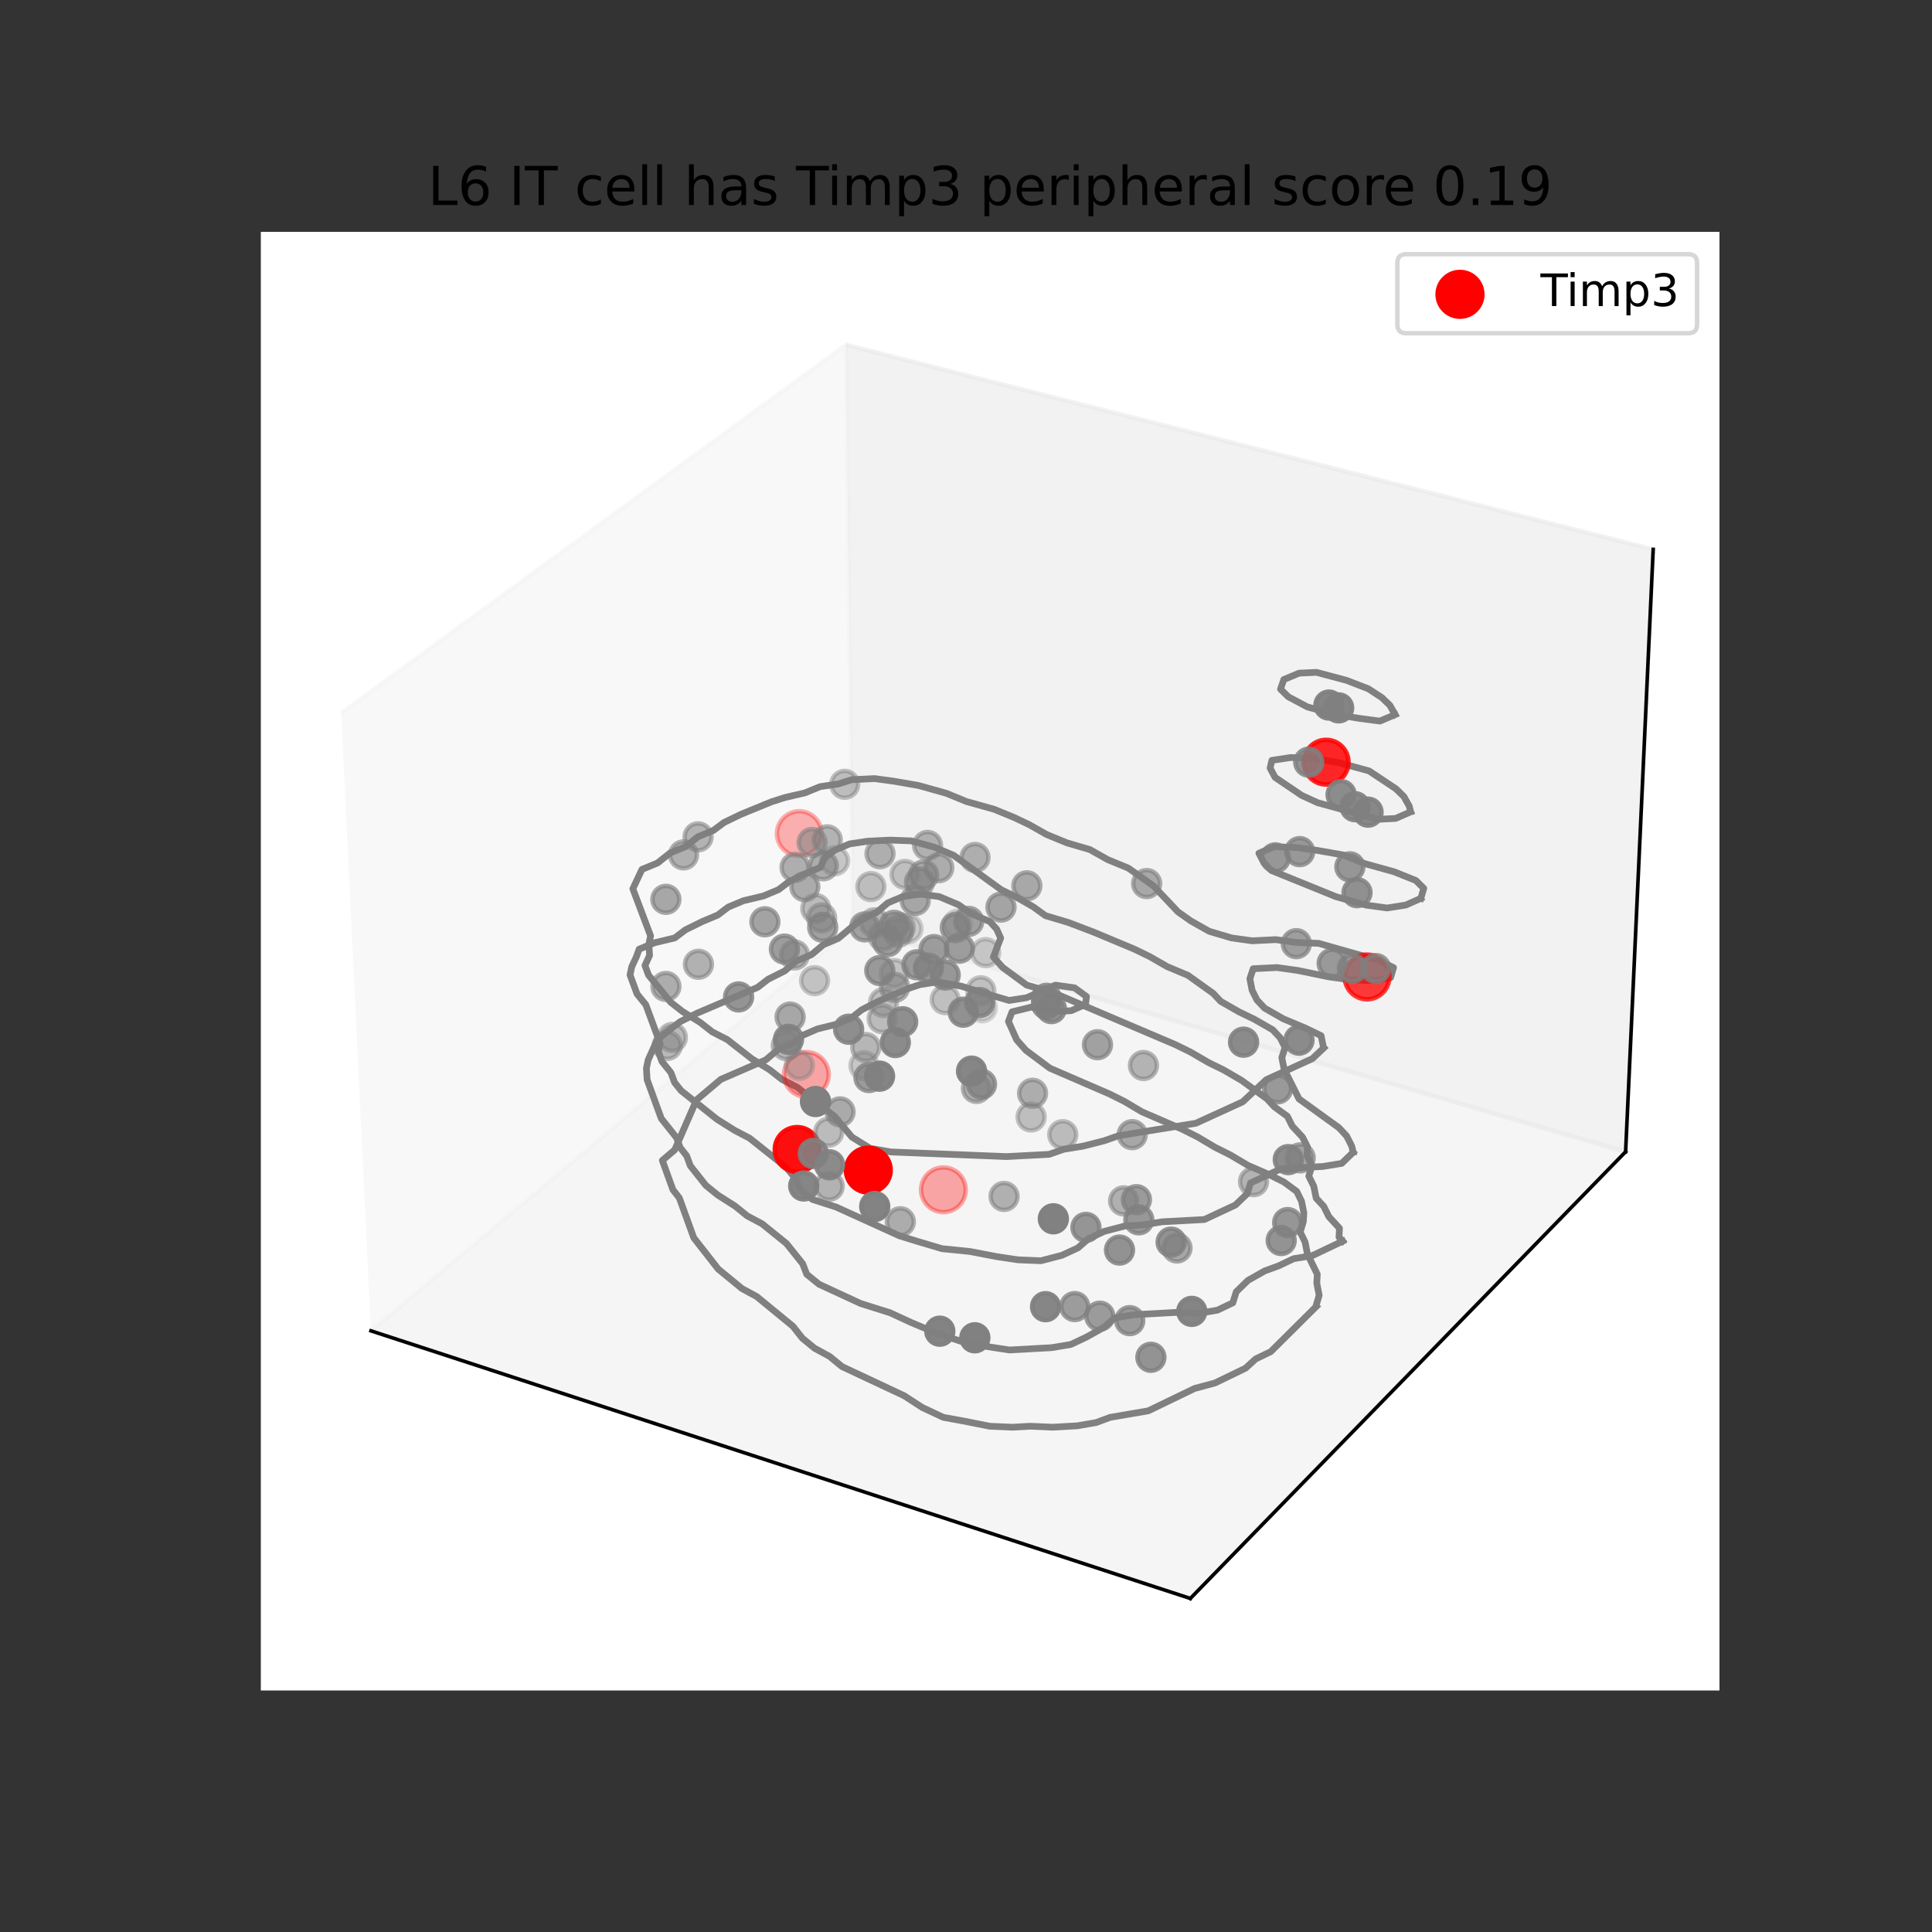 <?xml version="1.0" encoding="utf-8" standalone="no"?>
<!DOCTYPE svg PUBLIC "-//W3C//DTD SVG 1.1//EN"
  "http://www.w3.org/Graphics/SVG/1.1/DTD/svg11.dtd">
<!-- Created with matplotlib (https://matplotlib.org/) -->
<svg height="432pt" version="1.1" viewBox="0 0 432 432" width="432pt" xmlns="http://www.w3.org/2000/svg" xmlns:xlink="http://www.w3.org/1999/xlink">
 <rect x="0" y="0" width="432" height="432" fill="#333333" stroke="none"/>
 <defs>
  <style type="text/css">*{stroke-linecap:butt;stroke-linejoin:round;}</style>
 </defs>
 <g id="figure_1">
  <g id="patch_1">
   <path d="M 0 432 
L 432 432 
L 432 0 
L 0 0 
z
" style="fill:none;"/>
  </g>
  <g id="patch_2">
   <path d="M 58.32 378 
L 384.48 378 
L 384.48 51.84 
L 58.32 51.84 
z
" style="fill:#ffffff;"/>
  </g>
  <g id="pane3d_1">
   <g id="patch_3">
    <path d="M 82.947 297.579 
L 190.656 207.296 
L 189.159 77.091 
L 76.296 159.453 
" style="fill:#f2f2f2;opacity:0.5;stroke:#f2f2f2;stroke-linejoin:miter;"/>
   </g>
  </g>
  <g id="pane3d_2">
   <g id="patch_4">
    <path d="M 190.656 207.296 
L 363.49 257.532 
L 369.658 122.842 
L 189.159 77.091 
" style="fill:#e6e6e6;opacity:0.5;stroke:#e6e6e6;stroke-linejoin:miter;"/>
   </g>
  </g>
  <g id="pane3d_3">
   <g id="patch_5">
    <path d="M 82.947 297.579 
L 266.16 357.417 
L 363.49 257.532 
L 190.656 207.296 
" style="fill:#ececec;opacity:0.5;stroke:#ececec;stroke-linejoin:miter;"/>
   </g>
  </g>
  <g id="axis3d_1">
   <g id="line2d_1">
    <path d="M 82.947 297.579 
L 266.16 357.417 
" style="fill:none;stroke:#000000;stroke-linecap:square;stroke-width:0.8;"/>
   </g>
  </g>
  <g id="axis3d_2">
   <g id="line2d_2">
    <path d="M 363.49 257.532 
L 266.16 357.417 
" style="fill:none;stroke:#000000;stroke-linecap:square;stroke-width:0.8;"/>
   </g>
  </g>
  <g id="axis3d_3">
   <g id="line2d_3">
    <path d="M 363.49 257.532 
L 369.658 122.842 
" style="fill:none;stroke:#000000;stroke-linecap:square;stroke-width:0.8;"/>
   </g>
  </g>
  <g id="axes_1">
   <g id="line2d_4">
    <path clip-path="url(#p6deaf1c7e9)" d="M 294.345 292.106 
L 291.813 294.621 
L 289.27 297.147 
L 286.716 299.685 
L 284.149 302.234 
L 280.762 303.871 
L 278.506 305.935 
L 275.099 307.582 
L 271.682 309.234 
L 267.111 310.465 
L 263.673 312.126 
L 260.224 313.792 
L 256.766 315.463 
L 252.502 316.193 
L 248.233 316.925 
L 245.1 318.089 
L 240.819 318.823 
L 235.393 319.125 
L 230.324 318.91 
L 226.392 319.129 
L 221.325 318.914 
L 215.495 317.752 
L 210.915 316.918 
L 206.22 314.714 
L 202.176 312.091 
L 197.518 309.906 
L 192.879 307.729 
L 188.257 305.56 
L 185.504 303.299 
L 182.129 301.465 
L 179.398 299.22 
L 177.311 296.569 
L 174.602 294.344 
L 171.903 292.128 
L 169.216 289.921 
L 165.908 288.131 
L 163.242 285.94 
L 160.587 283.758 
L 158.573 281.181 
L 157.121 279.322 
L 155.124 276.766 
L 154.312 274.524 
L 153.504 272.291 
L 152.699 270.068 
L 151.897 267.854 
L 150.474 266.04 
L 149.68 263.843 
L 148.889 261.654 
L 148.101 259.474 
L 150.87 257.117 
L 151.853 254.863 
L 152.833 252.618 
L 153.809 250.383 
L 154.781 248.158 
L 155.748 245.942 
L 158.465 243.644 
L 161.169 241.357 
L 164.533 239.899 
L 167.887 238.445 
L 171.232 236.996 
L 173.892 234.737 
L 177.217 233.298 
L 179.501 231.494 
L 182.808 230.063 
L 187.136 229.003 
L 190.424 227.58 
L 192.673 225.796 
L 196.288 223.948 
L 199.548 222.538 
L 202.799 221.132 
L 205.702 220.16 
L 209.629 219.549 
L 214.944 220.517 
L 219.835 222.006 
L 225.638 223.703 
L 229.567 223.088 
L 232.778 221.68 
L 235.981 220.277 
L 240.283 220.885 
L 242.934 222.823 
L 242.736 224.581 
L 239.529 225.996 
L 235.924 226.18 
L 230.559 225.201 
L 226.291 226.253 
L 225.487 228.387 
L 226.406 230.442 
L 227.327 232.505 
L 229.406 234.856 
L 232.073 236.847 
L 234.751 238.846 
L 239.18 240.762 
L 243.625 242.685 
L 248.087 244.615 
L 251.393 246.266 
L 255.307 248.589 
L 259.815 250.541 
L 264.341 252.5 
L 267.697 254.175 
L 271.677 256.533 
L 275.057 258.221 
L 279.069 260.597 
L 283.673 262.594 
L 287.092 264.302 
L 289.949 266.407 
L 291.033 268.615 
L 291.546 271.228 
L 291.425 273.155 
L 290.726 275.487 
L 291.821 277.733 
L 292.341 280.391 
L 293.444 282.657 
L 294.553 284.933 
L 294.436 286.909 
L 294.966 289.612 
L 294.263 292.016 
L 294.345 292.106 
" style="fill:none;stroke:#808080;stroke-linecap:square;stroke-width:1.5;"/>
   </g>
   <g id="line2d_5">
    <path clip-path="url(#p6deaf1c7e9)" d="M 300.228 277.532 
L 296.858 279.135 
L 293.478 280.743 
L 289.268 281.446 
L 285.869 283.06 
L 282.794 284.183 
L 279.041 286.304 
L 276.426 288.854 
L 275.664 291.314 
L 272.215 292.958 
L 267.943 293.677 
L 262.86 293.467 
L 258.929 293.681 
L 253.497 293.976 
L 249.21 294.696 
L 246.858 296.777 
L 242.991 298.947 
L 239.468 300.614 
L 235.146 301.343 
L 231.181 301.56 
L 225.703 301.86 
L 220.958 301.134 
L 215.079 299.98 
L 209.696 298.215 
L 203.724 295.709 
L 199.018 293.534 
L 192.456 291.47 
L 187.791 289.312 
L 183.143 287.163 
L 180.379 284.921 
L 179.487 282.59 
L 177.961 280.68 
L 175.861 278.055 
L 173.135 275.851 
L 170.42 273.656 
L 167.078 271.875 
L 164.385 269.696 
L 160.503 267.22 
L 157.834 265.06 
L 156.37 263.212 
L 154.355 260.669 
L 153.538 258.44 
L 152.089 256.614 
L 151.279 254.402 
L 149.294 251.901 
L 147.861 250.098 
L 147.065 247.912 
L 146.272 245.736 
L 145.482 243.568 
L 144.696 241.409 
L 144.539 238.877 
L 144.919 237.026 
L 145.921 234.803 
L 146.918 232.589 
L 149.686 230.294 
L 152.068 228.457 
L 155.856 226.554 
L 159.262 225.102 
L 162.658 223.654 
L 166.044 222.211 
L 169.421 220.771 
L 171.747 218.967 
L 175.464 217.099 
L 178.129 214.872 
L 181.465 213.452 
L 184.107 211.241 
L 187.423 209.832 
L 190.043 207.636 
L 192.303 205.878 
L 195.936 204.057 
L 198.523 201.886 
L 201.789 200.503 
L 205.738 199.9 
L 210.041 200.499 
L 214.368 202.322 
L 216.987 204.236 
L 221.343 206.072 
L 222.836 207.728 
L 223.753 209.75 
L 222.937 211.868 
L 222.118 213.994 
L 224.198 216.319 
L 226.873 218.287 
L 229.558 220.263 
L 235.759 222.068 
L 240.226 223.969 
L 244.71 225.877 
L 249.211 227.793 
L 253.729 229.715 
L 258.263 231.644 
L 262.814 233.581 
L 266.189 235.237 
L 270.192 237.568 
L 273.592 239.236 
L 277.626 241.585 
L 280.472 243.652 
L 283.329 245.726 
L 284.985 247.515 
L 287.862 249.605 
L 288.952 251.798 
L 291.267 254.298 
L 292.368 256.51 
L 292.248 258.431 
L 293.356 260.66 
L 292.651 262.995 
L 293.765 265.244 
L 294.296 267.905 
L 296.006 269.77 
L 297.134 272.047 
L 299.513 274.643 
L 299.404 276.63 
L 300.228 277.532 
" style="fill:none;stroke:#808080;stroke-linecap:square;stroke-width:1.5;"/>
   </g>
   <g id="line2d_6">
    <path clip-path="url(#p6deaf1c7e9)" d="M 302.574 257.654 
L 300.017 260.133 
L 295.787 260.827 
L 291.882 261.033 
L 286.486 261.318 
L 283.062 262.913 
L 279.627 264.513 
L 278.871 266.925 
L 276.236 269.447 
L 272.77 271.066 
L 269.294 272.691 
L 265.34 272.902 
L 259.878 273.193 
L 255.569 273.904 
L 251.609 274.116 
L 246.935 275.329 
L 243.406 276.966 
L 241.022 279.031 
L 237.472 280.679 
L 232.754 281.907 
L 227.604 281.696 
L 222.826 280.979 
L 216.906 279.838 
L 210.624 279.205 
L 205.103 277.565 
L 201.114 276.33 
L 196.379 274.178 
L 191.663 272.035 
L 186.966 269.9 
L 181.641 268.187 
L 178.859 265.969 
L 177.964 263.66 
L 175.845 261.052 
L 173.094 258.862 
L 170.353 256.681 
L 167.624 254.51 
L 164.263 252.748 
L 160.346 250.289 
L 157.654 248.143 
L 154.972 246.006 
L 152.301 243.878 
L 150.839 242.057 
L 150.022 239.85 
L 148.017 237.356 
L 147.21 235.169 
L 147.593 233.284 
L 146.79 231.114 
L 145.991 228.953 
L 145.195 226.801 
L 144.402 224.657 
L 142.439 222.235 
L 141.655 220.111 
L 140.875 217.995 
L 141.263 216.172 
L 142.277 213.983 
L 142.907 212.247 
L 146.368 210.799 
L 150.87 209.727 
L 153.262 207.917 
L 157.067 206.042 
L 160.487 204.612 
L 162.85 202.82 
L 166.252 201.399 
L 170.691 200.346 
L 174.073 198.932 
L 176.399 197.16 
L 180.122 195.325 
L 183.474 193.925 
L 184.378 191.83 
L 186.67 190.082 
L 189.995 188.697 
L 194.004 188.094 
L 199.053 187.846 
L 203.753 188.022 
L 208.817 189.403 
L 213.203 191.23 
L 215.857 193.15 
L 218.521 195.078 
L 221.195 197.013 
L 223.88 198.956 
L 227.164 200.543 
L 231.044 202.776 
L 233.764 204.741 
L 238.852 206.258 
L 244.553 208.428 
L 249.09 210.325 
L 253.643 212.23 
L 257.018 213.86 
L 261.017 216.152 
L 265.619 218.079 
L 268.448 220.104 
L 271.288 222.137 
L 272.928 223.89 
L 277.002 226.228 
L 280.462 227.902 
L 284.569 230.258 
L 286.244 232.038 
L 287.34 234.213 
L 286.622 236.49 
L 287.134 239.074 
L 288.239 241.277 
L 289.348 243.49 
L 290.462 245.713 
L 293.418 247.849 
L 296.385 249.993 
L 299.365 252.146 
L 301.102 254.003 
L 302.252 256.27 
L 302.574 257.654 
" style="fill:none;stroke:#808080;stroke-linecap:square;stroke-width:1.5;"/>
   </g>
   <g id="line2d_7">
    <path clip-path="url(#p6deaf1c7e9)" d="M 296.024 234.293 
L 293.442 236.726 
L 290.02 238.288 
L 286.588 239.854 
L 283.145 241.425 
L 280.516 243.892 
L 277.874 246.37 
L 274.397 247.961 
L 270.909 249.557 
L 267.41 251.157 
L 263.085 251.857 
L 258.754 252.558 
L 254.417 253.26 
L 250.074 253.962 
L 246.888 255.081 
L 242.172 256.282 
L 237.809 256.988 
L 234.601 258.114 
L 229.065 258.405 
L 225.054 258.615 
L 219.886 258.408 
L 214.719 258.201 
L 209.554 257.994 
L 204.392 257.787 
L 199.231 257.581 
L 194.571 256.776 
L 190.465 254.233 
L 188.882 252.328 
L 186.704 249.708 
L 183.888 247.51 
L 181.084 245.32 
L 178.292 243.139 
L 174.863 241.371 
L 172.094 239.206 
L 168.108 236.747 
L 165.365 234.602 
L 162.633 232.465 
L 159.265 230.732 
L 156.556 228.612 
L 152.646 226.202 
L 149.963 224.1 
L 148.495 222.301 
L 146.476 219.827 
L 145.02 218.044 
L 144.213 215.882 
L 145.247 213.637 
L 145.085 211.113 
L 145.473 209.268 
L 144.673 207.143 
L 143.876 205.027 
L 143.082 202.919 
L 142.292 200.821 
L 141.505 198.731 
L 142.527 196.561 
L 143.546 194.4 
L 147.034 192.966 
L 149.834 190.732 
L 153.301 189.309 
L 156.077 187.092 
L 159.522 185.679 
L 161.903 183.909 
L 165.698 182.075 
L 169.112 180.677 
L 172.517 179.282 
L 175.549 178.317 
L 179.989 177.286 
L 183.367 175.901 
L 187.431 175.298 
L 190.436 174.341 
L 195.545 174.094 
L 199.949 174.692 
L 205.419 175.647 
L 211.616 177.384 
L 216.067 179.214 
L 222.306 180.965 
L 226.793 182.808 
L 230.113 184.384 
L 234.037 186.603 
L 238.572 188.467 
L 243.715 189.974 
L 247.692 192.217 
L 252.278 194.103 
L 255.087 196.084 
L 257.906 198.074 
L 259.526 199.789 
L 261.772 202.167 
L 263.406 203.896 
L 266.264 205.917 
L 270.356 208.232 
L 275.39 209.725 
L 280.004 210.368 
L 285.277 210.102 
L 289.899 210.746 
L 294.85 210.934 
L 301.434 212.799 
L 308.042 214.671 
L 311.603 216.351 
L 310.932 218.608 
L 306.768 219.265 
L 301.775 219.073 
L 297.107 218.419 
L 290.169 216.994 
L 285.518 216.343 
L 280.213 216.611 
L 279.473 218.869 
L 279.972 221.432 
L 281.071 223.617 
L 282.773 225.42 
L 286.982 227.826 
L 291.809 229.849 
L 295.395 231.579 
L 295.941 234.205 
L 296.024 234.293 
" style="fill:none;stroke:#808080;stroke-linecap:square;stroke-width:1.5;"/>
   </g>
   <g id="line2d_8">
    <path clip-path="url(#p6deaf1c7e9)" d="M 317.7 200.878 
L 314.343 202.373 
L 310.138 203.027 
L 305.415 202.377 
L 298.717 200.501 
L 293.889 198.54 
L 289.079 196.587 
L 284.288 194.642 
L 282.59 192.899 
L 281.492 190.787 
L 284.859 189.326 
L 289.833 189.512 
L 294.486 190.146 
L 300.286 191.157 
L 305.091 193.089 
L 311.751 194.937 
L 316.597 196.884 
L 318.361 198.64 
L 317.7 200.878 
" style="fill:none;stroke:#808080;stroke-linecap:square;stroke-width:1.5;"/>
   </g>
   <g id="line2d_9">
    <path clip-path="url(#p6deaf1c7e9)" d="M 315.44 181.528 
L 312.054 183.006 
L 308.139 183.198 
L 301.383 181.343 
L 294.653 179.496 
L 291.061 177.849 
L 288.079 175.835 
L 285.11 173.828 
L 283.998 171.74 
L 284.401 170.014 
L 288.598 169.385 
L 293.607 169.569 
L 299.442 170.565 
L 306.121 172.379 
L 309.128 174.38 
L 312.149 176.389 
L 313.916 178.121 
L 315.1 180.236 
L 315.44 181.528 
" style="fill:none;stroke:#808080;stroke-linecap:square;stroke-width:1.5;"/>
   </g>
   <g id="line2d_10">
    <path clip-path="url(#p6deaf1c7e9)" d="M 311.955 159.784 
L 308.545 161.237 
L 303.763 160.606 
L 297.821 159.602 
L 292.327 158.067 
L 288.057 155.797 
L 286.326 154.096 
L 287.062 151.947 
L 290.471 150.521 
L 294.367 150.337 
L 301.082 152.126 
L 305.961 154.01 
L 308.996 155.991 
L 310.77 157.698 
L 311.955 159.784 
" style="fill:none;stroke:#808080;stroke-linecap:square;stroke-width:1.5;"/>
   </g>
   <g id="Path3DCollection_1">
    <defs>
     <path d="M 0 5 
C 1.326 5 2.598 4.473 3.536 3.536 
C 4.473 2.598 5 1.326 5 -0 
C 5 -1.326 4.473 -2.598 3.536 -3.536 
C 2.598 -4.473 1.326 -5 0 -5 
C -1.326 -5 -2.598 -4.473 -3.536 -3.536 
C -4.473 -2.598 -5 -1.326 -5 0 
C -5 1.326 -4.473 2.598 -3.536 3.536 
C -2.598 4.473 -1.326 5 0 5 
z
" id="C0_0_3b364353fa"/>
    </defs>
    <g clip-path="url(#p6deaf1c7e9)">
     <use style="fill:#ff0000;fill-opacity:0.3;stroke:#ff0000;stroke-opacity:0.3;" x="178.72" xlink:href="#C0_0_3b364353fa" y="186.389"/>
    </g>
    <g clip-path="url(#p6deaf1c7e9)">
     <use style="fill:#ff0000;fill-opacity:0.33;stroke:#ff0000;stroke-opacity:0.33;" x="210.947" xlink:href="#C0_0_3b364353fa" y="266.038"/>
    </g>
    <g clip-path="url(#p6deaf1c7e9)">
     <use style="fill:#ff0000;fill-opacity:0.331;stroke:#ff0000;stroke-opacity:0.331;" x="180.298" xlink:href="#C0_0_3b364353fa" y="240.258"/>
    </g>
    <g clip-path="url(#p6deaf1c7e9)">
     <use style="fill:#ff0000;fill-opacity:0.766;stroke:#ff0000;stroke-opacity:0.766;" x="305.67" xlink:href="#C0_0_3b364353fa" y="218.45"/>
    </g>
    <g clip-path="url(#p6deaf1c7e9)">
     <use style="fill:#ff0000;fill-opacity:0.846;stroke:#ff0000;stroke-opacity:0.846;" x="296.535" xlink:href="#C0_0_3b364353fa" y="170.423"/>
    </g>
    <g clip-path="url(#p6deaf1c7e9)">
     <use style="fill:#ff0000;fill-opacity:0.935;stroke:#ff0000;stroke-opacity:0.935;" x="178.244" xlink:href="#C0_0_3b364353fa" y="257.026"/>
    </g>
    <g clip-path="url(#p6deaf1c7e9)">
     <use style="fill:#ff0000;stroke:#ff0000;" x="194.152" xlink:href="#C0_0_3b364353fa" y="261.643"/>
    </g>
   </g>
   <g id="text_1">
    <!-- L6 IT cell has Timp3 peripheral score 0.19 -->
    <g transform="translate(95.685 45.84)scale(0.12 -0.12)">
     <defs>
      <path d="M 9.812 72.906 
L 19.672 72.906 
L 19.672 8.297 
L 55.172 8.297 
L 55.172 0 
L 9.812 0 
z
" id="DejaVuSans-76"/>
      <path d="M 33.016 40.375 
Q 26.375 40.375 22.484 35.828 
Q 18.609 31.297 18.609 23.391 
Q 18.609 15.531 22.484 10.953 
Q 26.375 6.391 33.016 6.391 
Q 39.656 6.391 43.531 10.953 
Q 47.406 15.531 47.406 23.391 
Q 47.406 31.297 43.531 35.828 
Q 39.656 40.375 33.016 40.375 
z
M 52.594 71.297 
L 52.594 62.312 
Q 48.875 64.062 45.094 64.984 
Q 41.312 65.922 37.594 65.922 
Q 27.828 65.922 22.672 59.328 
Q 17.531 52.734 16.797 39.406 
Q 19.672 43.656 24.016 45.922 
Q 28.375 48.188 33.594 48.188 
Q 44.578 48.188 50.953 41.516 
Q 57.328 34.859 57.328 23.391 
Q 57.328 12.156 50.688 5.359 
Q 44.047 -1.422 33.016 -1.422 
Q 20.359 -1.422 13.672 8.266 
Q 6.984 17.969 6.984 36.375 
Q 6.984 53.656 15.188 63.938 
Q 23.391 74.219 37.203 74.219 
Q 40.922 74.219 44.703 73.484 
Q 48.484 72.75 52.594 71.297 
z
" id="DejaVuSans-54"/>
      <path id="DejaVuSans-32"/>
      <path d="M 9.812 72.906 
L 19.672 72.906 
L 19.672 0 
L 9.812 0 
z
" id="DejaVuSans-73"/>
      <path d="M -0.297 72.906 
L 61.375 72.906 
L 61.375 64.594 
L 35.5 64.594 
L 35.5 0 
L 25.594 0 
L 25.594 64.594 
L -0.297 64.594 
z
" id="DejaVuSans-84"/>
      <path d="M 48.781 52.594 
L 48.781 44.188 
Q 44.969 46.297 41.141 47.344 
Q 37.312 48.391 33.406 48.391 
Q 24.656 48.391 19.812 42.844 
Q 14.984 37.312 14.984 27.297 
Q 14.984 17.281 19.812 11.734 
Q 24.656 6.203 33.406 6.203 
Q 37.312 6.203 41.141 7.25 
Q 44.969 8.297 48.781 10.406 
L 48.781 2.094 
Q 45.016 0.344 40.984 -0.531 
Q 36.969 -1.422 32.422 -1.422 
Q 20.062 -1.422 12.781 6.344 
Q 5.516 14.109 5.516 27.297 
Q 5.516 40.672 12.859 48.328 
Q 20.219 56 33.016 56 
Q 37.156 56 41.109 55.141 
Q 45.062 54.297 48.781 52.594 
z
" id="DejaVuSans-99"/>
      <path d="M 56.203 29.594 
L 56.203 25.203 
L 14.891 25.203 
Q 15.484 15.922 20.484 11.062 
Q 25.484 6.203 34.422 6.203 
Q 39.594 6.203 44.453 7.469 
Q 49.312 8.734 54.109 11.281 
L 54.109 2.781 
Q 49.266 0.734 44.188 -0.344 
Q 39.109 -1.422 33.891 -1.422 
Q 20.797 -1.422 13.156 6.188 
Q 5.516 13.812 5.516 26.812 
Q 5.516 40.234 12.766 48.109 
Q 20.016 56 32.328 56 
Q 43.359 56 49.781 48.891 
Q 56.203 41.797 56.203 29.594 
z
M 47.219 32.234 
Q 47.125 39.594 43.094 43.984 
Q 39.062 48.391 32.422 48.391 
Q 24.906 48.391 20.391 44.141 
Q 15.875 39.891 15.188 32.172 
z
" id="DejaVuSans-101"/>
      <path d="M 9.422 75.984 
L 18.406 75.984 
L 18.406 0 
L 9.422 0 
z
" id="DejaVuSans-108"/>
      <path d="M 54.891 33.016 
L 54.891 0 
L 45.906 0 
L 45.906 32.719 
Q 45.906 40.484 42.875 44.328 
Q 39.844 48.188 33.797 48.188 
Q 26.516 48.188 22.312 43.547 
Q 18.109 38.922 18.109 30.906 
L 18.109 0 
L 9.078 0 
L 9.078 75.984 
L 18.109 75.984 
L 18.109 46.188 
Q 21.344 51.125 25.703 53.562 
Q 30.078 56 35.797 56 
Q 45.219 56 50.047 50.172 
Q 54.891 44.344 54.891 33.016 
z
" id="DejaVuSans-104"/>
      <path d="M 34.281 27.484 
Q 23.391 27.484 19.188 25 
Q 14.984 22.516 14.984 16.5 
Q 14.984 11.719 18.141 8.906 
Q 21.297 6.109 26.703 6.109 
Q 34.188 6.109 38.703 11.406 
Q 43.219 16.703 43.219 25.484 
L 43.219 27.484 
z
M 52.203 31.203 
L 52.203 0 
L 43.219 0 
L 43.219 8.297 
Q 40.141 3.328 35.547 0.953 
Q 30.953 -1.422 24.312 -1.422 
Q 15.922 -1.422 10.953 3.297 
Q 6 8.016 6 15.922 
Q 6 25.141 12.172 29.828 
Q 18.359 34.516 30.609 34.516 
L 43.219 34.516 
L 43.219 35.406 
Q 43.219 41.609 39.141 45 
Q 35.062 48.391 27.688 48.391 
Q 23 48.391 18.547 47.266 
Q 14.109 46.141 10.016 43.891 
L 10.016 52.203 
Q 14.938 54.109 19.578 55.047 
Q 24.219 56 28.609 56 
Q 40.484 56 46.344 49.844 
Q 52.203 43.703 52.203 31.203 
z
" id="DejaVuSans-97"/>
      <path d="M 44.281 53.078 
L 44.281 44.578 
Q 40.484 46.531 36.375 47.5 
Q 32.281 48.484 27.875 48.484 
Q 21.188 48.484 17.844 46.438 
Q 14.5 44.391 14.5 40.281 
Q 14.5 37.156 16.891 35.375 
Q 19.281 33.594 26.516 31.984 
L 29.594 31.297 
Q 39.156 29.25 43.188 25.516 
Q 47.219 21.781 47.219 15.094 
Q 47.219 7.469 41.188 3.016 
Q 35.156 -1.422 24.609 -1.422 
Q 20.219 -1.422 15.453 -0.562 
Q 10.688 0.297 5.422 2 
L 5.422 11.281 
Q 10.406 8.688 15.234 7.391 
Q 20.062 6.109 24.812 6.109 
Q 31.156 6.109 34.562 8.281 
Q 37.984 10.453 37.984 14.406 
Q 37.984 18.062 35.516 20.016 
Q 33.062 21.969 24.703 23.781 
L 21.578 24.516 
Q 13.234 26.266 9.516 29.906 
Q 5.812 33.547 5.812 39.891 
Q 5.812 47.609 11.281 51.797 
Q 16.75 56 26.812 56 
Q 31.781 56 36.172 55.266 
Q 40.578 54.547 44.281 53.078 
z
" id="DejaVuSans-115"/>
      <path d="M 9.422 54.688 
L 18.406 54.688 
L 18.406 0 
L 9.422 0 
z
M 9.422 75.984 
L 18.406 75.984 
L 18.406 64.594 
L 9.422 64.594 
z
" id="DejaVuSans-105"/>
      <path d="M 52 44.188 
Q 55.375 50.25 60.062 53.125 
Q 64.75 56 71.094 56 
Q 79.641 56 84.281 50.016 
Q 88.922 44.047 88.922 33.016 
L 88.922 0 
L 79.891 0 
L 79.891 32.719 
Q 79.891 40.578 77.094 44.375 
Q 74.312 48.188 68.609 48.188 
Q 61.625 48.188 57.562 43.547 
Q 53.516 38.922 53.516 30.906 
L 53.516 0 
L 44.484 0 
L 44.484 32.719 
Q 44.484 40.625 41.703 44.406 
Q 38.922 48.188 33.109 48.188 
Q 26.219 48.188 22.156 43.531 
Q 18.109 38.875 18.109 30.906 
L 18.109 0 
L 9.078 0 
L 9.078 54.688 
L 18.109 54.688 
L 18.109 46.188 
Q 21.188 51.219 25.484 53.609 
Q 29.781 56 35.688 56 
Q 41.656 56 45.828 52.969 
Q 50 49.953 52 44.188 
z
" id="DejaVuSans-109"/>
      <path d="M 18.109 8.203 
L 18.109 -20.797 
L 9.078 -20.797 
L 9.078 54.688 
L 18.109 54.688 
L 18.109 46.391 
Q 20.953 51.266 25.266 53.625 
Q 29.594 56 35.594 56 
Q 45.562 56 51.781 48.094 
Q 58.016 40.188 58.016 27.297 
Q 58.016 14.406 51.781 6.484 
Q 45.562 -1.422 35.594 -1.422 
Q 29.594 -1.422 25.266 0.953 
Q 20.953 3.328 18.109 8.203 
z
M 48.688 27.297 
Q 48.688 37.203 44.609 42.844 
Q 40.531 48.484 33.406 48.484 
Q 26.266 48.484 22.188 42.844 
Q 18.109 37.203 18.109 27.297 
Q 18.109 17.391 22.188 11.75 
Q 26.266 6.109 33.406 6.109 
Q 40.531 6.109 44.609 11.75 
Q 48.688 17.391 48.688 27.297 
z
" id="DejaVuSans-112"/>
      <path d="M 40.578 39.312 
Q 47.656 37.797 51.625 33 
Q 55.609 28.219 55.609 21.188 
Q 55.609 10.406 48.188 4.484 
Q 40.766 -1.422 27.094 -1.422 
Q 22.516 -1.422 17.656 -0.516 
Q 12.797 0.391 7.625 2.203 
L 7.625 11.719 
Q 11.719 9.328 16.594 8.109 
Q 21.484 6.891 26.812 6.891 
Q 36.078 6.891 40.938 10.547 
Q 45.797 14.203 45.797 21.188 
Q 45.797 27.641 41.281 31.266 
Q 36.766 34.906 28.719 34.906 
L 20.219 34.906 
L 20.219 43.016 
L 29.109 43.016 
Q 36.375 43.016 40.234 45.922 
Q 44.094 48.828 44.094 54.297 
Q 44.094 59.906 40.109 62.906 
Q 36.141 65.922 28.719 65.922 
Q 24.656 65.922 20.016 65.031 
Q 15.375 64.156 9.812 62.312 
L 9.812 71.094 
Q 15.438 72.656 20.344 73.438 
Q 25.25 74.219 29.594 74.219 
Q 40.828 74.219 47.359 69.109 
Q 53.906 64.016 53.906 55.328 
Q 53.906 49.266 50.438 45.094 
Q 46.969 40.922 40.578 39.312 
z
" id="DejaVuSans-51"/>
      <path d="M 41.109 46.297 
Q 39.594 47.172 37.812 47.578 
Q 36.031 48 33.891 48 
Q 26.266 48 22.188 43.047 
Q 18.109 38.094 18.109 28.812 
L 18.109 0 
L 9.078 0 
L 9.078 54.688 
L 18.109 54.688 
L 18.109 46.188 
Q 20.953 51.172 25.484 53.578 
Q 30.031 56 36.531 56 
Q 37.453 56 38.578 55.875 
Q 39.703 55.766 41.062 55.516 
z
" id="DejaVuSans-114"/>
      <path d="M 30.609 48.391 
Q 23.391 48.391 19.188 42.75 
Q 14.984 37.109 14.984 27.297 
Q 14.984 17.484 19.156 11.844 
Q 23.344 6.203 30.609 6.203 
Q 37.797 6.203 41.984 11.859 
Q 46.188 17.531 46.188 27.297 
Q 46.188 37.016 41.984 42.703 
Q 37.797 48.391 30.609 48.391 
z
M 30.609 56 
Q 42.328 56 49.016 48.375 
Q 55.719 40.766 55.719 27.297 
Q 55.719 13.875 49.016 6.219 
Q 42.328 -1.422 30.609 -1.422 
Q 18.844 -1.422 12.172 6.219 
Q 5.516 13.875 5.516 27.297 
Q 5.516 40.766 12.172 48.375 
Q 18.844 56 30.609 56 
z
" id="DejaVuSans-111"/>
      <path d="M 31.781 66.406 
Q 24.172 66.406 20.328 58.906 
Q 16.5 51.422 16.5 36.375 
Q 16.5 21.391 20.328 13.891 
Q 24.172 6.391 31.781 6.391 
Q 39.453 6.391 43.281 13.891 
Q 47.125 21.391 47.125 36.375 
Q 47.125 51.422 43.281 58.906 
Q 39.453 66.406 31.781 66.406 
z
M 31.781 74.219 
Q 44.047 74.219 50.516 64.516 
Q 56.984 54.828 56.984 36.375 
Q 56.984 17.969 50.516 8.266 
Q 44.047 -1.422 31.781 -1.422 
Q 19.531 -1.422 13.062 8.266 
Q 6.594 17.969 6.594 36.375 
Q 6.594 54.828 13.062 64.516 
Q 19.531 74.219 31.781 74.219 
z
" id="DejaVuSans-48"/>
      <path d="M 10.688 12.406 
L 21 12.406 
L 21 0 
L 10.688 0 
z
" id="DejaVuSans-46"/>
      <path d="M 12.406 8.297 
L 28.516 8.297 
L 28.516 63.922 
L 10.984 60.406 
L 10.984 69.391 
L 28.422 72.906 
L 38.281 72.906 
L 38.281 8.297 
L 54.391 8.297 
L 54.391 0 
L 12.406 0 
z
" id="DejaVuSans-49"/>
      <path d="M 10.984 1.516 
L 10.984 10.5 
Q 14.703 8.734 18.5 7.812 
Q 22.312 6.891 25.984 6.891 
Q 35.75 6.891 40.891 13.453 
Q 46.047 20.016 46.781 33.406 
Q 43.953 29.203 39.594 26.953 
Q 35.25 24.703 29.984 24.703 
Q 19.047 24.703 12.672 31.312 
Q 6.297 37.938 6.297 49.422 
Q 6.297 60.641 12.938 67.422 
Q 19.578 74.219 30.609 74.219 
Q 43.266 74.219 49.922 64.516 
Q 56.594 54.828 56.594 36.375 
Q 56.594 19.141 48.406 8.859 
Q 40.234 -1.422 26.422 -1.422 
Q 22.703 -1.422 18.891 -0.688 
Q 15.094 0.047 10.984 1.516 
z
M 30.609 32.422 
Q 37.25 32.422 41.125 36.953 
Q 45.016 41.5 45.016 49.422 
Q 45.016 57.281 41.125 61.844 
Q 37.25 66.406 30.609 66.406 
Q 23.969 66.406 20.094 61.844 
Q 16.219 57.281 16.219 49.422 
Q 16.219 41.5 20.094 36.953 
Q 23.969 32.422 30.609 32.422 
z
" id="DejaVuSans-57"/>
     </defs>
     <use xlink:href="#DejaVuSans-76"/>
     <use x="55.713" xlink:href="#DejaVuSans-54"/>
     <use x="119.336" xlink:href="#DejaVuSans-32"/>
     <use x="151.123" xlink:href="#DejaVuSans-73"/>
     <use x="180.615" xlink:href="#DejaVuSans-84"/>
     <use x="241.699" xlink:href="#DejaVuSans-32"/>
     <use x="273.486" xlink:href="#DejaVuSans-99"/>
     <use x="328.467" xlink:href="#DejaVuSans-101"/>
     <use x="389.99" xlink:href="#DejaVuSans-108"/>
     <use x="417.773" xlink:href="#DejaVuSans-108"/>
     <use x="445.557" xlink:href="#DejaVuSans-32"/>
     <use x="477.344" xlink:href="#DejaVuSans-104"/>
     <use x="540.723" xlink:href="#DejaVuSans-97"/>
     <use x="602.002" xlink:href="#DejaVuSans-115"/>
     <use x="654.102" xlink:href="#DejaVuSans-32"/>
     <use x="685.889" xlink:href="#DejaVuSans-84"/>
     <use x="743.848" xlink:href="#DejaVuSans-105"/>
     <use x="771.631" xlink:href="#DejaVuSans-109"/>
     <use x="869.043" xlink:href="#DejaVuSans-112"/>
     <use x="932.52" xlink:href="#DejaVuSans-51"/>
     <use x="996.143" xlink:href="#DejaVuSans-32"/>
     <use x="1027.93" xlink:href="#DejaVuSans-112"/>
     <use x="1091.406" xlink:href="#DejaVuSans-101"/>
     <use x="1152.93" xlink:href="#DejaVuSans-114"/>
     <use x="1194.043" xlink:href="#DejaVuSans-105"/>
     <use x="1221.826" xlink:href="#DejaVuSans-112"/>
     <use x="1285.303" xlink:href="#DejaVuSans-104"/>
     <use x="1348.682" xlink:href="#DejaVuSans-101"/>
     <use x="1410.205" xlink:href="#DejaVuSans-114"/>
     <use x="1451.318" xlink:href="#DejaVuSans-97"/>
     <use x="1512.598" xlink:href="#DejaVuSans-108"/>
     <use x="1540.381" xlink:href="#DejaVuSans-32"/>
     <use x="1572.168" xlink:href="#DejaVuSans-115"/>
     <use x="1624.268" xlink:href="#DejaVuSans-99"/>
     <use x="1679.248" xlink:href="#DejaVuSans-111"/>
     <use x="1740.43" xlink:href="#DejaVuSans-114"/>
     <use x="1779.293" xlink:href="#DejaVuSans-101"/>
     <use x="1840.816" xlink:href="#DejaVuSans-32"/>
     <use x="1872.604" xlink:href="#DejaVuSans-48"/>
     <use x="1936.227" xlink:href="#DejaVuSans-46"/>
     <use x="1968.014" xlink:href="#DejaVuSans-49"/>
     <use x="2031.637" xlink:href="#DejaVuSans-57"/>
    </g>
   </g>
   <g id="Path3DCollection_2">
    <defs>
     <path d="M 0 3 
C 0.796 3 1.559 2.684 2.121 2.121 
C 2.684 1.559 3 0.796 3 -0 
C 3 -0.796 2.684 -1.559 2.121 -2.121 
C 1.559 -2.684 0.796 -3 0 -3 
C -0.796 -3 -1.559 -2.684 -2.121 -2.121 
C -2.684 -1.559 -3 -0.796 -3 0 
C -3 0.796 -2.684 1.559 -2.121 2.121 
C -1.559 2.684 -0.796 3 0 3 
z
" id="C1_0_39eb5caeba"/>
    </defs>
    <g clip-path="url(#p6deaf1c7e9)">
     <use style="fill:#808080;fill-opacity:0.3;stroke:#808080;stroke-opacity:0.3;" x="219.646" xlink:href="#C1_0_39eb5caeba" y="225.348"/>
    </g>
    <g clip-path="url(#p6deaf1c7e9)">
     <use style="fill:#808080;fill-opacity:0.343;stroke:#808080;stroke-opacity:0.343;" x="214.088" xlink:href="#C1_0_39eb5caeba" y="206.672"/>
    </g>
    <g clip-path="url(#p6deaf1c7e9)">
     <use style="fill:#808080;fill-opacity:0.35;stroke:#808080;stroke-opacity:0.35;" x="203.031" xlink:href="#C1_0_39eb5caeba" y="207.655"/>
    </g>
    <g clip-path="url(#p6deaf1c7e9)">
     <use style="fill:#808080;fill-opacity:0.387;stroke:#808080;stroke-opacity:0.387;" x="220.396" xlink:href="#C1_0_39eb5caeba" y="213.012"/>
    </g>
    <g clip-path="url(#p6deaf1c7e9)">
     <use style="fill:#808080;fill-opacity:0.387;stroke:#808080;stroke-opacity:0.387;" x="178.757" xlink:href="#C1_0_39eb5caeba" y="238.208"/>
    </g>
    <g clip-path="url(#p6deaf1c7e9)">
     <use style="fill:#808080;fill-opacity:0.388;stroke:#808080;stroke-opacity:0.388;" x="193.186" xlink:href="#C1_0_39eb5caeba" y="238.273"/>
    </g>
    <g clip-path="url(#p6deaf1c7e9)">
     <use style="fill:#808080;fill-opacity:0.42;stroke:#808080;stroke-opacity:0.42;" x="199.967" xlink:href="#C1_0_39eb5caeba" y="217.675"/>
    </g>
    <g clip-path="url(#p6deaf1c7e9)">
     <use style="fill:#808080;fill-opacity:0.421;stroke:#808080;stroke-opacity:0.421;" x="186.631" xlink:href="#C1_0_39eb5caeba" y="192.475"/>
    </g>
    <g clip-path="url(#p6deaf1c7e9)">
     <use style="fill:#808080;fill-opacity:0.431;stroke:#808080;stroke-opacity:0.431;" x="182.148" xlink:href="#C1_0_39eb5caeba" y="219.276"/>
    </g>
    <g clip-path="url(#p6deaf1c7e9)">
     <use style="fill:#808080;fill-opacity:0.442;stroke:#808080;stroke-opacity:0.442;" x="202.35" xlink:href="#C1_0_39eb5caeba" y="195.515"/>
    </g>
    <g clip-path="url(#p6deaf1c7e9)">
     <use style="fill:#808080;fill-opacity:0.447;stroke:#808080;stroke-opacity:0.447;" x="219.309" xlink:href="#C1_0_39eb5caeba" y="221.542"/>
    </g>
    <g clip-path="url(#p6deaf1c7e9)">
     <use style="fill:#808080;fill-opacity:0.461;stroke:#808080;stroke-opacity:0.461;" x="211.344" xlink:href="#C1_0_39eb5caeba" y="223.524"/>
    </g>
    <g clip-path="url(#p6deaf1c7e9)">
     <use style="fill:#808080;fill-opacity:0.462;stroke:#808080;stroke-opacity:0.462;" x="194.734" xlink:href="#C1_0_39eb5caeba" y="198.255"/>
    </g>
    <g clip-path="url(#p6deaf1c7e9)">
     <use style="fill:#808080;fill-opacity:0.465;stroke:#808080;stroke-opacity:0.465;" x="197.562" xlink:href="#C1_0_39eb5caeba" y="224.171"/>
    </g>
    <g clip-path="url(#p6deaf1c7e9)">
     <use style="fill:#808080;fill-opacity:0.466;stroke:#808080;stroke-opacity:0.466;" x="230.556" xlink:href="#C1_0_39eb5caeba" y="249.764"/>
    </g>
    <g clip-path="url(#p6deaf1c7e9)">
     <use style="fill:#808080;fill-opacity:0.481;stroke:#808080;stroke-opacity:0.481;" x="188.874" xlink:href="#C1_0_39eb5caeba" y="175.378"/>
    </g>
    <g clip-path="url(#p6deaf1c7e9)">
     <use style="fill:#808080;fill-opacity:0.489;stroke:#808080;stroke-opacity:0.489;" x="185.301" xlink:href="#C1_0_39eb5caeba" y="253.154"/>
    </g>
    <g clip-path="url(#p6deaf1c7e9)">
     <use style="fill:#808080;fill-opacity:0.49;stroke:#808080;stroke-opacity:0.49;" x="197.259" xlink:href="#C1_0_39eb5caeba" y="227.793"/>
    </g>
    <g clip-path="url(#p6deaf1c7e9)">
     <use style="fill:#808080;fill-opacity:0.493;stroke:#808080;stroke-opacity:0.493;" x="237.633" xlink:href="#C1_0_39eb5caeba" y="253.718"/>
    </g>
    <g clip-path="url(#p6deaf1c7e9)">
     <use style="fill:#808080;fill-opacity:0.497;stroke:#808080;stroke-opacity:0.497;" x="182.409" xlink:href="#C1_0_39eb5caeba" y="203.141"/>
    </g>
    <g clip-path="url(#p6deaf1c7e9)">
     <use style="fill:#808080;fill-opacity:0.512;stroke:#808080;stroke-opacity:0.512;" x="183.723" xlink:href="#C1_0_39eb5caeba" y="205.236"/>
    </g>
    <g clip-path="url(#p6deaf1c7e9)">
     <use style="fill:#808080;fill-opacity:0.519;stroke:#808080;stroke-opacity:0.519;" x="150.338" xlink:href="#C1_0_39eb5caeba" y="231.968"/>
    </g>
    <g clip-path="url(#p6deaf1c7e9)">
     <use style="fill:#808080;fill-opacity:0.52;stroke:#808080;stroke-opacity:0.52;" x="195.514" xlink:href="#C1_0_39eb5caeba" y="206.346"/>
    </g>
    <g clip-path="url(#p6deaf1c7e9)">
     <use style="fill:#808080;fill-opacity:0.527;stroke:#808080;stroke-opacity:0.527;" x="201.278" xlink:href="#C1_0_39eb5caeba" y="207.414"/>
    </g>
    <g clip-path="url(#p6deaf1c7e9)">
     <use style="fill:#808080;fill-opacity:0.532;stroke:#808080;stroke-opacity:0.532;" x="149.217" xlink:href="#C1_0_39eb5caeba" y="233.753"/>
    </g>
    <g clip-path="url(#p6deaf1c7e9)">
     <use style="fill:#808080;fill-opacity:0.532;stroke:#808080;stroke-opacity:0.532;" x="175.818" xlink:href="#C1_0_39eb5caeba" y="233.804"/>
    </g>
    <g clip-path="url(#p6deaf1c7e9)">
     <use style="fill:#808080;fill-opacity:0.535;stroke:#808080;stroke-opacity:0.535;" x="200.852" xlink:href="#C1_0_39eb5caeba" y="208.465"/>
    </g>
    <g clip-path="url(#p6deaf1c7e9)">
     <use style="fill:#808080;fill-opacity:0.535;stroke:#808080;stroke-opacity:0.535;" x="193.587" xlink:href="#C1_0_39eb5caeba" y="234.222"/>
    </g>
    <g clip-path="url(#p6deaf1c7e9)">
     <use style="fill:#808080;fill-opacity:0.541;stroke:#808080;stroke-opacity:0.541;" x="197.434" xlink:href="#C1_0_39eb5caeba" y="209.32"/>
    </g>
    <g clip-path="url(#p6deaf1c7e9)">
     <use style="fill:#808080;fill-opacity:0.563;stroke:#808080;stroke-opacity:0.563;" x="255.68" xlink:href="#C1_0_39eb5caeba" y="238.245"/>
    </g>
    <g clip-path="url(#p6deaf1c7e9)">
     <use style="fill:#808080;fill-opacity:0.564;stroke:#808080;stroke-opacity:0.564;" x="280.294" xlink:href="#C1_0_39eb5caeba" y="264.224"/>
    </g>
    <g clip-path="url(#p6deaf1c7e9)">
     <use style="fill:#808080;fill-opacity:0.567;stroke:#808080;stroke-opacity:0.567;" x="156.091" xlink:href="#C1_0_39eb5caeba" y="187.12"/>
    </g>
    <g clip-path="url(#p6deaf1c7e9)">
     <use style="fill:#808080;fill-opacity:0.571;stroke:#808080;stroke-opacity:0.571;" x="177.655" xlink:href="#C1_0_39eb5caeba" y="213.522"/>
    </g>
    <g clip-path="url(#p6deaf1c7e9)">
     <use style="fill:#808080;fill-opacity:0.571;stroke:#808080;stroke-opacity:0.571;" x="185.402" xlink:href="#C1_0_39eb5caeba" y="265.26"/>
    </g>
    <g clip-path="url(#p6deaf1c7e9)">
     <use style="fill:#808080;fill-opacity:0.572;stroke:#808080;stroke-opacity:0.572;" x="184.981" xlink:href="#C1_0_39eb5caeba" y="187.789"/>
    </g>
    <g clip-path="url(#p6deaf1c7e9)">
     <use style="fill:#808080;fill-opacity:0.576;stroke:#808080;stroke-opacity:0.576;" x="181.595" xlink:href="#C1_0_39eb5caeba" y="188.381"/>
    </g>
    <g clip-path="url(#p6deaf1c7e9)">
     <use style="fill:#808080;fill-opacity:0.581;stroke:#808080;stroke-opacity:0.581;" x="207.404" xlink:href="#C1_0_39eb5caeba" y="189.037"/>
    </g>
    <g clip-path="url(#p6deaf1c7e9)">
     <use style="fill:#808080;fill-opacity:0.586;stroke:#808080;stroke-opacity:0.586;" x="156.174" xlink:href="#C1_0_39eb5caeba" y="215.617"/>
    </g>
    <g clip-path="url(#p6deaf1c7e9)">
     <use style="fill:#808080;fill-opacity:0.586;stroke:#808080;stroke-opacity:0.586;" x="224.514" xlink:href="#C1_0_39eb5caeba" y="267.526"/>
    </g>
    <g clip-path="url(#p6deaf1c7e9)">
     <use style="fill:#808080;fill-opacity:0.593;stroke:#808080;stroke-opacity:0.593;" x="251.246" xlink:href="#C1_0_39eb5caeba" y="268.516"/>
    </g>
    <g clip-path="url(#p6deaf1c7e9)">
     <use style="fill:#808080;fill-opacity:0.594;stroke:#808080;stroke-opacity:0.594;" x="196.775" xlink:href="#C1_0_39eb5caeba" y="190.888"/>
    </g>
    <g clip-path="url(#p6deaf1c7e9)">
     <use style="fill:#808080;fill-opacity:0.596;stroke:#808080;stroke-opacity:0.596;" x="152.838" xlink:href="#C1_0_39eb5caeba" y="191.16"/>
    </g>
    <g clip-path="url(#p6deaf1c7e9)">
     <use style="fill:#808080;fill-opacity:0.599;stroke:#808080;stroke-opacity:0.599;" x="218.34" xlink:href="#C1_0_39eb5caeba" y="243.372"/>
    </g>
    <g clip-path="url(#p6deaf1c7e9)">
     <use style="fill:#808080;fill-opacity:0.601;stroke:#808080;stroke-opacity:0.601;" x="218.014" xlink:href="#C1_0_39eb5caeba" y="191.745"/>
    </g>
    <g clip-path="url(#p6deaf1c7e9)">
     <use style="fill:#808080;fill-opacity:0.606;stroke:#808080;stroke-opacity:0.606;" x="230.88" xlink:href="#C1_0_39eb5caeba" y="244.463"/>
    </g>
    <g clip-path="url(#p6deaf1c7e9)">
     <use style="fill:#808080;fill-opacity:0.614;stroke:#808080;stroke-opacity:0.614;" x="184.105" xlink:href="#C1_0_39eb5caeba" y="193.585"/>
    </g>
    <g clip-path="url(#p6deaf1c7e9)">
     <use style="fill:#808080;fill-opacity:0.617;stroke:#808080;stroke-opacity:0.617;" x="177.78" xlink:href="#C1_0_39eb5caeba" y="193.953"/>
    </g>
    <g clip-path="url(#p6deaf1c7e9)">
     <use style="fill:#808080;fill-opacity:0.617;stroke:#808080;stroke-opacity:0.617;" x="209.914" xlink:href="#C1_0_39eb5caeba" y="194.023"/>
    </g>
    <g clip-path="url(#p6deaf1c7e9)">
     <use style="fill:#808080;fill-opacity:0.621;stroke:#808080;stroke-opacity:0.621;" x="148.9" xlink:href="#C1_0_39eb5caeba" y="220.571"/>
    </g>
    <g clip-path="url(#p6deaf1c7e9)">
     <use style="fill:#808080;fill-opacity:0.623;stroke:#808080;stroke-opacity:0.623;" x="200.046" xlink:href="#C1_0_39eb5caeba" y="220.776"/>
    </g>
    <g clip-path="url(#p6deaf1c7e9)">
     <use style="fill:#808080;fill-opacity:0.625;stroke:#808080;stroke-opacity:0.625;" x="201.311" xlink:href="#C1_0_39eb5caeba" y="273.192"/>
    </g>
    <g clip-path="url(#p6deaf1c7e9)">
     <use style="fill:#808080;fill-opacity:0.629;stroke:#808080;stroke-opacity:0.629;" x="206.531" xlink:href="#C1_0_39eb5caeba" y="195.65"/>
    </g>
    <g clip-path="url(#p6deaf1c7e9)">
     <use style="fill:#808080;fill-opacity:0.635;stroke:#808080;stroke-opacity:0.635;" x="187.841" xlink:href="#C1_0_39eb5caeba" y="248.612"/>
    </g>
    <g clip-path="url(#p6deaf1c7e9)">
     <use style="fill:#808080;fill-opacity:0.641;stroke:#808080;stroke-opacity:0.641;" x="205.602" xlink:href="#C1_0_39eb5caeba" y="197.224"/>
    </g>
    <g clip-path="url(#p6deaf1c7e9)">
     <use style="fill:#808080;fill-opacity:0.643;stroke:#808080;stroke-opacity:0.643;" x="256.394" xlink:href="#C1_0_39eb5caeba" y="197.569"/>
    </g>
    <g clip-path="url(#p6deaf1c7e9)">
     <use style="fill:#808080;fill-opacity:0.647;stroke:#808080;stroke-opacity:0.647;" x="229.605" xlink:href="#C1_0_39eb5caeba" y="198.07"/>
    </g>
    <g clip-path="url(#p6deaf1c7e9)">
     <use style="fill:#808080;fill-opacity:0.648;stroke:#808080;stroke-opacity:0.648;" x="179.962" xlink:href="#C1_0_39eb5caeba" y="198.26"/>
    </g>
    <g clip-path="url(#p6deaf1c7e9)">
     <use style="fill:#808080;fill-opacity:0.665;stroke:#808080;stroke-opacity:0.665;" x="263.173" xlink:href="#C1_0_39eb5caeba" y="279.051"/>
    </g>
    <g clip-path="url(#p6deaf1c7e9)">
     <use style="fill:#808080;fill-opacity:0.669;stroke:#808080;stroke-opacity:0.669;" x="148.894" xlink:href="#C1_0_39eb5caeba" y="201.092"/>
    </g>
    <g clip-path="url(#p6deaf1c7e9)">
     <use style="fill:#808080;fill-opacity:0.67;stroke:#808080;stroke-opacity:0.67;" x="176.675" xlink:href="#C1_0_39eb5caeba" y="227.419"/>
    </g>
    <g clip-path="url(#p6deaf1c7e9)">
     <use style="fill:#808080;fill-opacity:0.671;stroke:#808080;stroke-opacity:0.671;" x="253.165" xlink:href="#C1_0_39eb5caeba" y="253.713"/>
    </g>
    <g clip-path="url(#p6deaf1c7e9)">
     <use style="fill:#808080;fill-opacity:0.671;stroke:#808080;stroke-opacity:0.671;" x="204.637" xlink:href="#C1_0_39eb5caeba" y="201.348"/>
    </g>
    <g clip-path="url(#p6deaf1c7e9)">
     <use style="fill:#808080;fill-opacity:0.682;stroke:#808080;stroke-opacity:0.682;" x="223.822" xlink:href="#C1_0_39eb5caeba" y="202.829"/>
    </g>
    <g clip-path="url(#p6deaf1c7e9)">
     <use style="fill:#808080;fill-opacity:0.705;stroke:#808080;stroke-opacity:0.705;" x="216.606" xlink:href="#C1_0_39eb5caeba" y="206.014"/>
    </g>
    <g clip-path="url(#p6deaf1c7e9)">
     <use style="fill:#808080;fill-opacity:0.706;stroke:#808080;stroke-opacity:0.706;" x="171.034" xlink:href="#C1_0_39eb5caeba" y="206.116"/>
    </g>
    <g clip-path="url(#p6deaf1c7e9)">
     <use style="fill:#808080;fill-opacity:0.707;stroke:#808080;stroke-opacity:0.707;" x="290.72" xlink:href="#C1_0_39eb5caeba" y="258.906"/>
    </g>
    <g clip-path="url(#p6deaf1c7e9)">
     <use style="fill:#808080;fill-opacity:0.712;stroke:#808080;stroke-opacity:0.712;" x="199.924" xlink:href="#C1_0_39eb5caeba" y="206.907"/>
    </g>
    <g clip-path="url(#p6deaf1c7e9)">
     <use style="fill:#808080;fill-opacity:0.714;stroke:#808080;stroke-opacity:0.714;" x="245.396" xlink:href="#C1_0_39eb5caeba" y="233.602"/>
    </g>
    <g clip-path="url(#p6deaf1c7e9)">
     <use style="fill:#808080;fill-opacity:0.714;stroke:#808080;stroke-opacity:0.714;" x="193.35" xlink:href="#C1_0_39eb5caeba" y="207.257"/>
    </g>
    <g clip-path="url(#p6deaf1c7e9)">
     <use style="fill:#808080;fill-opacity:0.715;stroke:#808080;stroke-opacity:0.715;" x="183.965" xlink:href="#C1_0_39eb5caeba" y="207.348"/>
    </g>
    <g clip-path="url(#p6deaf1c7e9)">
     <use style="fill:#808080;fill-opacity:0.715;stroke:#808080;stroke-opacity:0.715;" x="213.604" xlink:href="#C1_0_39eb5caeba" y="207.424"/>
    </g>
    <g clip-path="url(#p6deaf1c7e9)">
     <use style="fill:#808080;fill-opacity:0.738;stroke:#808080;stroke-opacity:0.738;" x="198.442" xlink:href="#C1_0_39eb5caeba" y="210.577"/>
    </g>
    <g clip-path="url(#p6deaf1c7e9)">
     <use style="fill:#808080;fill-opacity:0.742;stroke:#808080;stroke-opacity:0.742;" x="289.864" xlink:href="#C1_0_39eb5caeba" y="211.004"/>
    </g>
    <g clip-path="url(#p6deaf1c7e9)">
     <use style="fill:#808080;fill-opacity:0.749;stroke:#808080;stroke-opacity:0.749;" x="214.519" xlink:href="#C1_0_39eb5caeba" y="212.019"/>
    </g>
    <g clip-path="url(#p6deaf1c7e9)">
     <use style="fill:#808080;fill-opacity:0.751;stroke:#808080;stroke-opacity:0.751;" x="175.397" xlink:href="#C1_0_39eb5caeba" y="212.228"/>
    </g>
    <g clip-path="url(#p6deaf1c7e9)">
     <use style="fill:#808080;fill-opacity:0.751;stroke:#808080;stroke-opacity:0.751;" x="208.841" xlink:href="#C1_0_39eb5caeba" y="212.331"/>
    </g>
    <g clip-path="url(#p6deaf1c7e9)">
     <use style="fill:#808080;fill-opacity:0.754;stroke:#808080;stroke-opacity:0.754;" x="240.314" xlink:href="#C1_0_39eb5caeba" y="292.152"/>
    </g>
    <g clip-path="url(#p6deaf1c7e9)">
     <use style="fill:#808080;fill-opacity:0.766;stroke:#808080;stroke-opacity:0.766;" x="194.299" xlink:href="#C1_0_39eb5caeba" y="240.949"/>
    </g>
    <g clip-path="url(#p6deaf1c7e9)">
     <use style="fill:#808080;fill-opacity:0.768;stroke:#808080;stroke-opacity:0.768;" x="245.914" xlink:href="#C1_0_39eb5caeba" y="294.298"/>
    </g>
    <g clip-path="url(#p6deaf1c7e9)">
     <use style="fill:#808080;fill-opacity:0.772;stroke:#808080;stroke-opacity:0.772;" x="254.106" xlink:href="#C1_0_39eb5caeba" y="268.249"/>
    </g>
    <g clip-path="url(#p6deaf1c7e9)">
     <use style="fill:#808080;fill-opacity:0.774;stroke:#808080;stroke-opacity:0.774;" x="297.872" xlink:href="#C1_0_39eb5caeba" y="215.388"/>
    </g>
    <g clip-path="url(#p6deaf1c7e9)">
     <use style="fill:#808080;fill-opacity:0.775;stroke:#808080;stroke-opacity:0.775;" x="252.614" xlink:href="#C1_0_39eb5caeba" y="295.297"/>
    </g>
    <g clip-path="url(#p6deaf1c7e9)">
     <use style="fill:#808080;fill-opacity:0.776;stroke:#808080;stroke-opacity:0.776;" x="205.02" xlink:href="#C1_0_39eb5caeba" y="215.728"/>
    </g>
    <g clip-path="url(#p6deaf1c7e9)">
     <use style="fill:#808080;fill-opacity:0.777;stroke:#808080;stroke-opacity:0.777;" x="219.464" xlink:href="#C1_0_39eb5caeba" y="242.434"/>
    </g>
    <g clip-path="url(#p6deaf1c7e9)">
     <use style="fill:#808080;fill-opacity:0.782;stroke:#808080;stroke-opacity:0.782;" x="207.599" xlink:href="#C1_0_39eb5caeba" y="216.479"/>
    </g>
    <g clip-path="url(#p6deaf1c7e9)">
     <use style="fill:#808080;fill-opacity:0.782;stroke:#808080;stroke-opacity:0.782;" x="302.39" xlink:href="#C1_0_39eb5caeba" y="216.525"/>
    </g>
    <g clip-path="url(#p6deaf1c7e9)">
     <use style="fill:#808080;fill-opacity:0.782;stroke:#808080;stroke-opacity:0.782;" x="307.627" xlink:href="#C1_0_39eb5caeba" y="216.567"/>
    </g>
    <g clip-path="url(#p6deaf1c7e9)">
     <use style="fill:#808080;fill-opacity:0.784;stroke:#808080;stroke-opacity:0.784;" x="285.675" xlink:href="#C1_0_39eb5caeba" y="243.467"/>
    </g>
    <g clip-path="url(#p6deaf1c7e9)">
     <use style="fill:#808080;fill-opacity:0.786;stroke:#808080;stroke-opacity:0.786;" x="196.724" xlink:href="#C1_0_39eb5caeba" y="217.01"/>
    </g>
    <g clip-path="url(#p6deaf1c7e9)">
     <use style="fill:#808080;fill-opacity:0.786;stroke:#808080;stroke-opacity:0.786;" x="290.607" xlink:href="#C1_0_39eb5caeba" y="190.424"/>
    </g>
    <g clip-path="url(#p6deaf1c7e9)">
     <use style="fill:#808080;fill-opacity:0.793;stroke:#808080;stroke-opacity:0.793;" x="211.344" xlink:href="#C1_0_39eb5caeba" y="218.007"/>
    </g>
    <g clip-path="url(#p6deaf1c7e9)">
     <use style="fill:#808080;fill-opacity:0.796;stroke:#808080;stroke-opacity:0.796;" x="285.178" xlink:href="#C1_0_39eb5caeba" y="191.814"/>
    </g>
    <g clip-path="url(#p6deaf1c7e9)">
     <use style="fill:#808080;fill-opacity:0.803;stroke:#808080;stroke-opacity:0.803;" x="254.639" xlink:href="#C1_0_39eb5caeba" y="272.758"/>
    </g>
    <g clip-path="url(#p6deaf1c7e9)">
     <use style="fill:#808080;fill-opacity:0.807;stroke:#808080;stroke-opacity:0.807;" x="287.924" xlink:href="#C1_0_39eb5caeba" y="273.372"/>
    </g>
    <g clip-path="url(#p6deaf1c7e9)">
     <use style="fill:#808080;fill-opacity:0.811;stroke:#808080;stroke-opacity:0.811;" x="301.835" xlink:href="#C1_0_39eb5caeba" y="193.83"/>
    </g>
    <g clip-path="url(#p6deaf1c7e9)">
     <use style="fill:#808080;fill-opacity:0.815;stroke:#808080;stroke-opacity:0.815;" x="242.821" xlink:href="#C1_0_39eb5caeba" y="274.445"/>
    </g>
    <g clip-path="url(#p6deaf1c7e9)">
     <use style="fill:#808080;fill-opacity:0.829;stroke:#808080;stroke-opacity:0.829;" x="165.156" xlink:href="#C1_0_39eb5caeba" y="222.919"/>
    </g>
    <g clip-path="url(#p6deaf1c7e9)">
     <use style="fill:#808080;fill-opacity:0.831;stroke:#808080;stroke-opacity:0.831;" x="257.343" xlink:href="#C1_0_39eb5caeba" y="303.495"/>
    </g>
    <g clip-path="url(#p6deaf1c7e9)">
     <use style="fill:#808080;fill-opacity:0.831;stroke:#808080;stroke-opacity:0.831;" x="233.98" xlink:href="#C1_0_39eb5caeba" y="223.237"/>
    </g>
    <g clip-path="url(#p6deaf1c7e9)">
     <use style="fill:#808080;fill-opacity:0.835;stroke:#808080;stroke-opacity:0.835;" x="286.479" xlink:href="#C1_0_39eb5caeba" y="277.382"/>
    </g>
    <g clip-path="url(#p6deaf1c7e9)">
     <use style="fill:#808080;fill-opacity:0.837;stroke:#808080;stroke-opacity:0.837;" x="292.641" xlink:href="#C1_0_39eb5caeba" y="170.422"/>
    </g>
    <g clip-path="url(#p6deaf1c7e9)">
     <use style="fill:#808080;fill-opacity:0.838;stroke:#808080;stroke-opacity:0.838;" x="261.866" xlink:href="#C1_0_39eb5caeba" y="277.741"/>
    </g>
    <g clip-path="url(#p6deaf1c7e9)">
     <use style="fill:#808080;fill-opacity:0.838;stroke:#808080;stroke-opacity:0.838;" x="219.069" xlink:href="#C1_0_39eb5caeba" y="224.174"/>
    </g>
    <g clip-path="url(#p6deaf1c7e9)">
     <use style="fill:#808080;fill-opacity:0.841;stroke:#808080;stroke-opacity:0.841;" x="234" xlink:href="#C1_0_39eb5caeba" y="224.537"/>
    </g>
    <g clip-path="url(#p6deaf1c7e9)">
     <use style="fill:#808080;fill-opacity:0.848;stroke:#808080;stroke-opacity:0.848;" x="235.091" xlink:href="#C1_0_39eb5caeba" y="225.527"/>
    </g>
    <g clip-path="url(#p6deaf1c7e9)">
     <use style="fill:#808080;fill-opacity:0.85;stroke:#808080;stroke-opacity:0.85;" x="250.325" xlink:href="#C1_0_39eb5caeba" y="279.52"/>
    </g>
    <g clip-path="url(#p6deaf1c7e9)">
     <use style="fill:#808080;fill-opacity:0.854;stroke:#808080;stroke-opacity:0.854;" x="215.388" xlink:href="#C1_0_39eb5caeba" y="226.331"/>
    </g>
    <g clip-path="url(#p6deaf1c7e9)">
     <use style="fill:#808080;fill-opacity:0.855;stroke:#808080;stroke-opacity:0.855;" x="303.431" xlink:href="#C1_0_39eb5caeba" y="199.599"/>
    </g>
    <g clip-path="url(#p6deaf1c7e9)">
     <use style="fill:#808080;fill-opacity:0.869;stroke:#808080;stroke-opacity:0.869;" x="201.837" xlink:href="#C1_0_39eb5caeba" y="228.469"/>
    </g>
    <g clip-path="url(#p6deaf1c7e9)">
     <use style="fill:#808080;fill-opacity:0.882;stroke:#808080;stroke-opacity:0.882;" x="189.752" xlink:href="#C1_0_39eb5caeba" y="230.139"/>
    </g>
    <g clip-path="url(#p6deaf1c7e9)">
     <use style="fill:#808080;fill-opacity:0.888;stroke:#808080;stroke-opacity:0.888;" x="181.86" xlink:href="#C1_0_39eb5caeba" y="257.926"/>
    </g>
    <g clip-path="url(#p6deaf1c7e9)">
     <use style="fill:#808080;fill-opacity:0.893;stroke:#808080;stroke-opacity:0.893;" x="299.871" xlink:href="#C1_0_39eb5caeba" y="177.677"/>
    </g>
    <g clip-path="url(#p6deaf1c7e9)">
     <use style="fill:#808080;fill-opacity:0.897;stroke:#808080;stroke-opacity:0.897;" x="288.061" xlink:href="#C1_0_39eb5caeba" y="259.292"/>
    </g>
    <g clip-path="url(#p6deaf1c7e9)">
     <use style="fill:#808080;fill-opacity:0.898;stroke:#808080;stroke-opacity:0.898;" x="176.315" xlink:href="#C1_0_39eb5caeba" y="232.401"/>
    </g>
    <g clip-path="url(#p6deaf1c7e9)">
     <use style="fill:#808080;fill-opacity:0.899;stroke:#808080;stroke-opacity:0.899;" x="290.461" xlink:href="#C1_0_39eb5caeba" y="232.577"/>
    </g>
    <g clip-path="url(#p6deaf1c7e9)">
     <use style="fill:#808080;fill-opacity:0.903;stroke:#808080;stroke-opacity:0.903;" x="278.065" xlink:href="#C1_0_39eb5caeba" y="233.035"/>
    </g>
    <g clip-path="url(#p6deaf1c7e9)">
     <use style="fill:#808080;fill-opacity:0.903;stroke:#808080;stroke-opacity:0.903;" x="200.198" xlink:href="#C1_0_39eb5caeba" y="233.109"/>
    </g>
    <g clip-path="url(#p6deaf1c7e9)">
     <use style="fill:#808080;fill-opacity:0.906;stroke:#808080;stroke-opacity:0.906;" x="185.488" xlink:href="#C1_0_39eb5caeba" y="260.452"/>
    </g>
    <g clip-path="url(#p6deaf1c7e9)">
     <use style="fill:#808080;fill-opacity:0.914;stroke:#808080;stroke-opacity:0.914;" x="302.989" xlink:href="#C1_0_39eb5caeba" y="180.378"/>
    </g>
    <g clip-path="url(#p6deaf1c7e9)">
     <use style="fill:#808080;fill-opacity:0.923;stroke:#808080;stroke-opacity:0.923;" x="305.903" xlink:href="#C1_0_39eb5caeba" y="181.599"/>
    </g>
    <g clip-path="url(#p6deaf1c7e9)">
     <use style="fill:#808080;fill-opacity:0.938;stroke:#808080;stroke-opacity:0.938;" x="233.792" xlink:href="#C1_0_39eb5caeba" y="292.177"/>
    </g>
    <g clip-path="url(#p6deaf1c7e9)">
     <use style="fill:#808080;fill-opacity:0.939;stroke:#808080;stroke-opacity:0.939;" x="179.712" xlink:href="#C1_0_39eb5caeba" y="265.187"/>
    </g>
    <g clip-path="url(#p6deaf1c7e9)">
     <use style="fill:#808080;fill-opacity:0.946;stroke:#808080;stroke-opacity:0.946;" x="266.481" xlink:href="#C1_0_39eb5caeba" y="293.227"/>
    </g>
    <g clip-path="url(#p6deaf1c7e9)">
     <use style="fill:#808080;fill-opacity:0.948;stroke:#808080;stroke-opacity:0.948;" x="297.152" xlink:href="#C1_0_39eb5caeba" y="157.652"/>
    </g>
    <g clip-path="url(#p6deaf1c7e9)">
     <use style="fill:#808080;fill-opacity:0.95;stroke:#808080;stroke-opacity:0.95;" x="217.24" xlink:href="#C1_0_39eb5caeba" y="239.511"/>
    </g>
    <g clip-path="url(#p6deaf1c7e9)">
     <use style="fill:#808080;fill-opacity:0.953;stroke:#808080;stroke-opacity:0.953;" x="299.326" xlink:href="#C1_0_39eb5caeba" y="158.283"/>
    </g>
    <g clip-path="url(#p6deaf1c7e9)">
     <use style="fill:#808080;fill-opacity:0.958;stroke:#808080;stroke-opacity:0.958;" x="196.674" xlink:href="#C1_0_39eb5caeba" y="240.635"/>
    </g>
    <g clip-path="url(#p6deaf1c7e9)">
     <use style="fill:#808080;fill-opacity:0.972;stroke:#808080;stroke-opacity:0.972;" x="195.593" xlink:href="#C1_0_39eb5caeba" y="269.768"/>
    </g>
    <g clip-path="url(#p6deaf1c7e9)">
     <use style="fill:#808080;fill-opacity:0.976;stroke:#808080;stroke-opacity:0.976;" x="210.139" xlink:href="#C1_0_39eb5caeba" y="297.658"/>
    </g>
    <g clip-path="url(#p6deaf1c7e9)">
     <use style="fill:#808080;fill-opacity:0.987;stroke:#808080;stroke-opacity:0.987;" x="217.977" xlink:href="#C1_0_39eb5caeba" y="299.132"/>
    </g>
    <g clip-path="url(#p6deaf1c7e9)">
     <use style="fill:#808080;fill-opacity:0.992;stroke:#808080;stroke-opacity:0.992;" x="235.533" xlink:href="#C1_0_39eb5caeba" y="272.525"/>
    </g>
    <g clip-path="url(#p6deaf1c7e9)">
     <use style="fill:#808080;stroke:#808080;" x="182.346" xlink:href="#C1_0_39eb5caeba" y="246.304"/>
    </g>
   </g>
   <g id="legend_1">
    <g id="patch_6">
     <path d="M 314.455 74.518 
L 377.48 74.518 
Q 379.48 74.518 379.48 72.518 
L 379.48 58.84 
Q 379.48 56.84 377.48 56.84 
L 314.455 56.84 
Q 312.455 56.84 312.455 58.84 
L 312.455 72.518 
Q 312.455 74.518 314.455 74.518 
z
" style="fill:#ffffff;opacity:0.8;stroke:#cccccc;stroke-linejoin:miter;"/>
    </g>
    <g id="Path3DCollection_3">
     <defs>
      <path d="M 0 5 
C 1.326 5 2.598 4.473 3.536 3.536 
C 4.473 2.598 5 1.326 5 0 
C 5 -1.326 4.473 -2.598 3.536 -3.536 
C 2.598 -4.473 1.326 -5 0 -5 
C -1.326 -5 -2.598 -4.473 -3.536 -3.536 
C -4.473 -2.598 -5 -1.326 -5 0 
C -5 1.326 -4.473 2.598 -3.536 3.536 
C -2.598 4.473 -1.326 5 0 5 
z
" id="mac8c2ffd43" style="stroke:#ff0000;"/>
     </defs>
     <g>
      <use style="fill:#ff0000;stroke:#ff0000;" x="326.455" xlink:href="#mac8c2ffd43" y="65.813"/>
     </g>
    </g>
    <g id="text_2">
     <!-- Timp3 -->
     <g transform="translate(344.455 68.438)scale(0.1 -0.1)">
      <use xlink:href="#DejaVuSans-84"/>
      <use x="57.959" xlink:href="#DejaVuSans-105"/>
      <use x="85.742" xlink:href="#DejaVuSans-109"/>
      <use x="183.154" xlink:href="#DejaVuSans-112"/>
      <use x="246.631" xlink:href="#DejaVuSans-51"/>
     </g>
    </g>
   </g>
  </g>
 </g>
 <defs>
  <clipPath id="p6deaf1c7e9">
   <rect height="326.16" width="326.16" x="58.32" y="51.84"/>
  </clipPath>
 </defs>
</svg>
